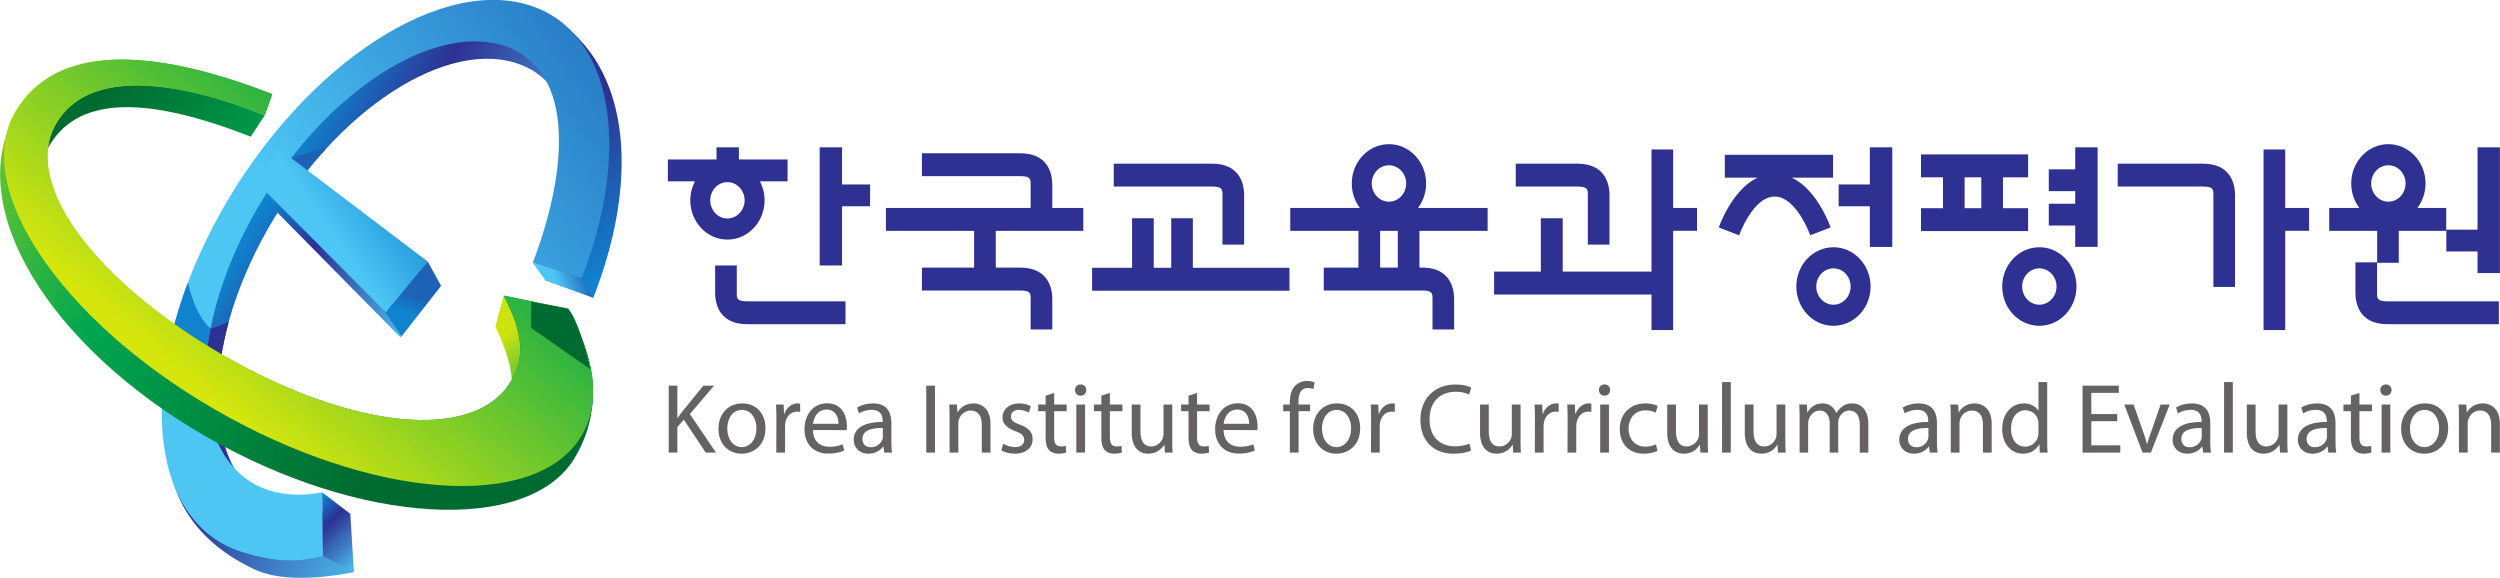 <svg xmlns="http://www.w3.org/2000/svg" width="865.079mm" height="200mm" viewBox="0 0 865.079 200"><defs><linearGradient id="a" x1="188.018" x2="118.62" y1="509.606" y2="549.673" gradientTransform="matrix(.353 0 0 -.353 -122.886 284.986)" gradientUnits="userSpaceOnUse" spreadMethod="pad"><stop offset="0" style="stop-opacity:1;stop-color:#4dc6f4"/><stop offset="0.353" style="stop-opacity:1;stop-color:#4dc6f4"/><stop offset="0.8" style="stop-opacity:1;stop-color:#2e3192"/><stop offset="1" style="stop-opacity:1;stop-color:#1082ce"/></linearGradient><linearGradient id="b" x1="203.185" x2="162.94" y1="524.369" y2="572.33" gradientTransform="matrix(.353 0 0 -.353 -122.886 284.986)" gradientUnits="userSpaceOnUse" spreadMethod="pad"><stop offset="0" style="stop-opacity:1;stop-color:#1082ce"/><stop offset="0.4" style="stop-opacity:1;stop-color:#1082ce"/><stop offset="0.8" style="stop-opacity:1;stop-color:#2e3192"/><stop offset="1" style="stop-opacity:1;stop-color:#2e3192"/></linearGradient><linearGradient id="c" x1="124.925" x2="222.545" y1="527.422" y2="595.777" gradientTransform="matrix(.353 0 0 -.353 -122.886 284.986)" gradientUnits="userSpaceOnUse" spreadMethod="pad"><stop offset="0" style="stop-opacity:1;stop-color:#4dc6f4"/><stop offset="0.1" style="stop-opacity:1;stop-color:#4dc6f4"/><stop offset="0.8" style="stop-opacity:1;stop-color:#1c63b7"/><stop offset="1" style="stop-opacity:1;stop-color:#1082ce"/></linearGradient><linearGradient id="d" x1="167.087" x2="120.006" y1="523.309" y2="550.491" gradientTransform="matrix(.353 0 0 -.353 -122.886 284.986)" gradientUnits="userSpaceOnUse" spreadMethod="pad"><stop offset="0" style="stop-opacity:1;stop-color:#4dc6f4"/><stop offset="0.353" style="stop-opacity:1;stop-color:#4dc6f4"/><stop offset="0.8" style="stop-opacity:1;stop-color:#2e3192"/><stop offset="1" style="stop-opacity:1;stop-color:#1082ce"/></linearGradient><linearGradient id="e" x1="146.473" x2="142.544" y1="534.704" y2="523.908" gradientTransform="matrix(.353 0 0 -.353 -122.886 284.986)" gradientUnits="userSpaceOnUse" spreadMethod="pad"><stop offset="0" style="stop-opacity:1;stop-color:#1c63b7"/><stop offset="0.3" style="stop-opacity:1;stop-color:#1082ce"/><stop offset="1" style="stop-opacity:1;stop-color:#1082ce"/></linearGradient><linearGradient id="f" x1="131.309" x2="146.874" y1="546.328" y2="557.226" gradientTransform="matrix(.353 0 0 -.353 -122.886 284.986)" gradientUnits="userSpaceOnUse" spreadMethod="pad"><stop offset="0" style="stop-opacity:1;stop-color:#4dc6f4"/><stop offset="1" style="stop-opacity:1;stop-color:#1082ce"/></linearGradient><linearGradient id="g" x1="143.342" x2="128.054" y1="480.966" y2="496.254" gradientTransform="matrix(.353 0 0 -.353 -122.886 284.986)" gradientUnits="userSpaceOnUse" spreadMethod="pad"><stop offset="0" style="stop-opacity:1;stop-color:#4dc6f4"/><stop offset="0.353" style="stop-opacity:1;stop-color:#4dc6f4"/><stop offset="0.8" style="stop-opacity:1;stop-color:#2e3192"/><stop offset="1" style="stop-opacity:1;stop-color:#1082ce"/></linearGradient><linearGradient id="h" x1="172.348" x2="180.865" y1="537.205" y2="540.304" gradientTransform="matrix(.353 0 0 -.353 -122.886 284.986)" gradientUnits="userSpaceOnUse" spreadMethod="pad"><stop offset="0" style="stop-opacity:1;stop-color:#4dc6f4"/><stop offset="0.65" style="stop-opacity:1;stop-color:#1c63b7"/><stop offset="1" style="stop-opacity:1;stop-color:#1082ce"/></linearGradient><linearGradient id="i" x1="41.396" x2="145.667" y1="565.91" y2="517.286" gradientTransform="matrix(.353 0 0 -.353 -122.886 284.986)" gradientUnits="userSpaceOnUse" spreadMethod="pad"><stop offset="0" style="stop-opacity:1;stop-color:#cce310"/><stop offset="0.5" style="stop-opacity:1;stop-color:#00a650"/><stop offset="1" style="stop-opacity:1;stop-color:#006b30"/></linearGradient><linearGradient id="j" x1="138.271" x2="88.521" y1="526.68" y2="568.424" gradientTransform="matrix(.353 0 0 -.353 -122.886 284.986)" gradientUnits="userSpaceOnUse" spreadMethod="pad"><stop offset="0" style="stop-opacity:1;stop-color:#cce310"/><stop offset="0.5" style="stop-opacity:1;stop-color:#00a650"/><stop offset="1" style="stop-opacity:1;stop-color:#006b30"/></linearGradient><linearGradient id="k" x1="162.793" x2="180.782" y1="527.233" y2="505.794" gradientTransform="matrix(.353 0 0 -.353 -122.886 284.986)" gradientUnits="userSpaceOnUse" spreadMethod="pad"><stop offset="0" style="stop-opacity:1;stop-color:#cce310"/><stop offset="0.551" style="stop-opacity:1;stop-color:#00a650"/><stop offset="1" style="stop-opacity:1;stop-color:#006b30"/></linearGradient><linearGradient id="l" x1="72.662" x2="179.071" y1="539.104" y2="539.104" gradientTransform="matrix(.353 0 0 -.353 -122.886 284.986)" gradientUnits="userSpaceOnUse" spreadMethod="pad"><stop offset="0" style="stop-opacity:1;stop-color:#cce310"/><stop offset="0.55" style="stop-opacity:1;stop-color:#00a650"/><stop offset="1" style="stop-opacity:1;stop-color:#006b30"/></linearGradient><linearGradient id="m" x1="107.83" x2="180.465" y1="517.568" y2="604.131" gradientTransform="matrix(.353 0 0 -.353 -122.886 284.986)" gradientUnits="userSpaceOnUse" spreadMethod="pad"><stop offset="0" style="stop-opacity:1;stop-color:#d6e60d"/><stop offset="0.551" style="stop-opacity:1;stop-color:#00a650"/><stop offset="1" style="stop-opacity:1;stop-color:#006a2f"/></linearGradient></defs><path d="M-61.3 79.605c-.5-.332-1.052-.6-1.659-.791-6.06-1.896-15.083 4.39-20.156 14.043-5.075 9.655-5.712 17.383 1.786 20.915 1.511.712 3.777.674 6.369.187l-.521-3.938c-1.903.172-3.039.148-4.069-.173-4.887-1.53-5.5-9.14-1.373-16.996C-76.794 84.997-69.486 79.867-64.6 81.4c4.079 1.277 4.391 6.684 2.176 13.03 2.845-4.506 1.856-11.439 1.124-14.824z" style="fill:url(#a);fill-opacity:1;fill-rule:nonzero;stroke:none;stroke-width:.353" transform="translate(528.142 -418.735) scale(5.412)"/><path d="M-78.952 87.475s1.314-.457 2.219-.6c0 0-.791.84-1.25 1.468 0 0-1.304-.655-.97-.868z" style="fill:#1c63b7;fill-opacity:1;fill-rule:nonzero;stroke:none;stroke-width:.353" transform="translate(528.142 -418.735) scale(5.412)"/><path d="M-59.652 96.408c2.92-7.445 2.339-14.257-1.935-17.453.732 3.386 2.008 10.968-.837 15.473-.1.285-.197.57-.305.857z" style="fill:url(#b);fill-opacity:1;fill-rule:nonzero;stroke:none;stroke-width:.353" transform="translate(528.142 -418.735) scale(5.412)"/><path d="M-80.343 108.736c-4.888-1.53-5.5-9.139-1.373-16.994 4.129-7.856 11.436-12.986 16.324-11.454 4.26 1.334 4.417 7.175 1.868 13.887l3.079 1.12c3.294-8.393 2.052-15.914-3.308-17.592-6.058-1.897-15.083 4.39-20.155 14.043-5.075 9.655-4.273 19.018 1.785 20.914 1.593.5 3.306.796 5.185.25l-.05-4.06c-1.19.23-2.326.207-3.355-.114z" style="fill:url(#c);fill-opacity:1;fill-rule:nonzero;stroke:none;stroke-width:.353" transform="translate(528.142 -418.735) scale(5.412)"/><path d="m-78.739 88.618.13.106 9.179 6.95-2.546 3.275-7.848-7.957-.734-1.422" style="fill:url(#d);fill-opacity:1;fill-rule:nonzero;stroke:none;stroke-width:.353" transform="translate(528.142 -418.735) scale(5.412)"/><path d="m-70.238 94.094.854 1.553-2.525 3.213-1.174-1.688z" style="fill:url(#e);fill-opacity:1;fill-rule:nonzero;stroke:none;stroke-width:.353" transform="translate(528.142 -418.735) scale(5.412)"/><path d="m-79.762 86.865.129.106 9.39 7.121-2.679 3.241-8.13-8.17" style="fill:url(#f);fill-opacity:1;fill-rule:nonzero;stroke:none;stroke-width:.353" transform="translate(528.142 -418.735) scale(5.412)"/><path d="M-83.527 100.94c0-.812.57-3.022.57-3.022-.404.274-1.164.458-1.17.452a17.555 17.555 0 0 0-.31 2.385c.512.317.91.47.91.184z" style="fill:#2e3192;fill-opacity:1;fill-rule:nonzero;stroke:none;stroke-width:.353" transform="translate(528.142 -418.735) scale(5.412)"/><path d="M-85.577 95.444c-.369.943-.906 2.68-1.105 3.613.136.116 1.363 1.15 2.245 1.698.043-.764.148-1.562.31-2.385-.99-.789-1.45-2.926-1.45-2.926z" style="fill:#1082ce;fill-opacity:1;fill-rule:nonzero;stroke:none;stroke-width:.353" transform="translate(528.142 -418.735) scale(5.412)"/><path d="m-75.188 110.224-1.8-1.374.05 4.06 1.978 1.05z" style="fill:url(#g);fill-opacity:1;fill-rule:nonzero;stroke:none;stroke-width:.353" transform="translate(528.142 -418.735) scale(5.412)"/><path d="m-63.524 94.175.795 1.11 3.077 1.123-.745-1.27z" style="fill:url(#h);fill-opacity:1;fill-rule:nonzero;stroke:none;stroke-width:.353" transform="translate(528.142 -418.735) scale(5.412)"/><path d="M-65.747 97.8c1.135 2.229 1.35 3.81.376 5.396-2.381 3.876-10.262 2.985-18.373-1.706-5.488-3.174-9.503-7.096-10.793-10.502-2.071-2.692-1.336-5.811-.1-8.243-.83.45-1.497 1.109-1.998 2.016-3.255 5.874 2.175 14.714 12.143 20.478 9.97 5.767 20.668 6.264 23.62 1.459 1.33-2.165 2.07-5.7-.879-8.19l-3.942-.809z" style="fill:url(#i);fill-opacity:1;fill-rule:nonzero;stroke:none;stroke-width:.353" transform="translate(528.142 -418.735) scale(5.412)"/><path d="M-94.537 90.988c-.616-1.628-.611-3.14.159-4.394 1.925-3.135 6.333-3.019 12.824-.485l.895-1.367c-6.7-2.6-11.248-3.474-13.977-1.997-1.237 2.432-1.972 5.55.099 8.243z" style="fill:url(#j);fill-opacity:1;fill-rule:nonzero;stroke:none;stroke-width:.353" transform="translate(528.142 -418.735) scale(5.412)"/><path d="m-65.38 96.272-.537 1.982s1.56 3.135.874 4.207c2.544-1.302 3.057-3.248-.337-6.189z" style="fill:url(#k);fill-opacity:1;fill-rule:nonzero;stroke:none;stroke-width:.353" transform="translate(528.142 -418.735) scale(5.412)"/><path d="M-65.38 96.272c1.19 2.296 1.433 3.908.44 5.522-2.382 3.875-10.26 2.986-18.373-1.707-8.111-4.69-13.014-11.02-10.634-14.895 1.925-3.136 6.797-2.984 13.288-.45l.477-1.353c-8.74-3.393-14.036-2.748-16.36 1.03-2.951 4.804 2.736 13.373 12.707 19.137 9.968 5.766 20.442 6.545 23.395 1.74 1.33-2.165.9-5.096-.879-8.188z" style="fill:url(#l);fill-opacity:1;fill-rule:nonzero;stroke:none;stroke-width:.353" transform="translate(528.142 -418.735) scale(5.412)"/><path d="M-65.38 96.272c1.19 2.296 1.433 3.908.44 5.522-2.382 3.875-10.26 2.986-18.373-1.707-8.111-4.69-13.014-11.02-10.634-14.895 1.925-3.136 6.797-2.984 13.288-.45l.477-1.353c-8.74-3.393-14.036-2.748-16.36 1.03-2.951 4.804 2.736 13.373 12.707 19.137 9.968 5.766 20.442 6.545 23.395 1.74 1.33-2.165.9-5.096-.879-8.188z" style="fill:url(#m);fill-opacity:1;fill-rule:nonzero;stroke:none;stroke-width:.353" transform="translate(528.142 -418.735) scale(5.412)"/><path d="M-63.624 96.672v1.667l3.774 2.633s-.615-2.895-1.404-3.863z" style="fill:#006b30;fill-opacity:1;fill-rule:nonzero;stroke:none;stroke-width:.353" transform="translate(528.142 -418.735) scale(5.412)"/><path d="M-48.702 90.179c0-.44-.108-.855-.297-1.214h1.766v-1.396h-3.11v-.777h-1.432v.777h-3.11v1.396h1.73c-.189.36-.297.773-.297 1.214 0 1.387 1.063 2.511 2.375 2.511s2.375-1.124 2.375-2.511m-3.474 0c0-.643.492-1.162 1.099-1.162.608 0 1.099.52 1.099 1.162 0 .642-.491 1.162-1.1 1.162-.606 0-1.098-.52-1.098-1.162zM21.967 89.164h-1.996v1.395h1.996v2.6h1.434v-6.367h-1.434zM35.098 88.197h-1.69v1.395h1.69v.807h-1.69v1.395h1.69v1.364h1.433v-6.366h-1.433zM19.64 93.18c-1.312 0-2.374 1.124-2.374 2.512 0 1.386 1.062 2.51 2.374 2.51s2.374-1.124 2.374-2.51c0-1.388-1.062-2.513-2.374-2.513m0 3.675c-.606 0-1.1-.521-1.1-1.162 0-.644.494-1.162 1.1-1.162.606 0 1.098.518 1.098 1.162 0 .64-.492 1.162-1.098 1.162zM32.804 93.18c-1.31 0-2.375 1.124-2.375 2.512 0 1.386 1.064 2.51 2.375 2.51 1.31 0 2.374-1.124 2.374-2.51 0-1.388-1.063-2.513-2.374-2.513m0 3.675c-.607 0-1.099-.521-1.099-1.162 0-.644.492-1.162 1.1-1.162.606 0 1.098.518 1.098 1.162 0 .64-.492 1.162-1.099 1.162zM60.82 86.792v5.263h-1.996v1.394h1.997v1.381h1.431v-8.038zM-43.748 86.792h-1.431v7.553h1.431v-3.786h1.792v-1.395h-1.792zM-50.479 96.096v-1.751h-1.385v1.751c0 .603.2 2.004 2.051 2.004h6.286v-1.463h-6.286c-.666 0-.666-.192-.666-.54zM54.397 96.096v-1.95h-1.384v1.95c0 .603.2 2.004 2.05 2.004h7.122v-1.463h-7.122c-.666 0-.666-.192-.666-.54zM-30.306 89.176c0-.603-.2-2.005-2.049-2.005h-6.286v1.464h6.286c.665 0 .665.193.665.54v1.492h-9.254v1.465h5.64v2.35h-3.337v1.465h6.286c.665 0 .665.192.665.54v1.951h1.384v-1.95c0-.603-.2-2.006-2.049-2.006h-1.564v-2.35h5.596v-1.465h-1.983zM-19.425 89.842v3.17h1.384v-3.17c0-.604-.2-2.006-2.05-2.006h-6.286V89.3h6.286c.666 0 .666.193.666.542z" style="fill:#2e3192;fill-opacity:1;fill-rule:nonzero;stroke:none;stroke-width:.353" transform="translate(528.142 -418.735) scale(5.412)"/><path d="M-21.319 91.327h-1.383v3.168h-1.118v-3.168h-1.385v3.168h-2.556v1.465h12.62v-1.465h-6.178zM3.934 89.842v3.17H5.32v-3.17c0-.604-.201-2.006-2.051-2.006H-.674V89.3h3.943c.665 0 .665.193.665.542zM43.266 87.836h-5.451V89.3h5.45c.667 0 .667.193.667.542v5.874h1.384v-5.874c0-.604-.2-2.006-2.05-2.006z" style="fill:#2e3192;fill-opacity:1;fill-rule:nonzero;stroke:none;stroke-width:.353" transform="translate(528.142 -418.735) scale(5.412)"/><path d="M9.391 86.929H8.006v7.81H2.33v-3.412H.93v3.412h-2.988v1.464H8.006v2.274H9.39V92.13h1.526v-1.464H9.39ZM48.524 86.929H47.14v11.548h1.384V92.13h1.526v-1.464h-1.526zM19.457 91.915c-.04-.116-.848-2.408-2.482-3.183h2.64V87.27h-6.922v1.463h2.096c-1.633.775-2.441 3.067-2.48 3.183l1.3.5c.008-.025.89-2.476 2.272-2.476 1.385 0 2.266 2.451 2.275 2.475zM32.086 90.682h-1.608v-1.973h1.608v-1.464h-6.848v1.464h1.406v1.973h-1.406v1.463h6.848v-1.463m-4.059-1.973h1.066v1.973h-1.066zM54.402 94.174h1.383v-2.043h3.033v-1.464h-1.842a2.59 2.59 0 0 0 .518-1.565c0-1.386-1.061-2.511-2.374-2.511-1.31 0-2.373 1.125-2.373 2.511 0 .593.195 1.136.518 1.565h-1.928v1.464h3.065v2.043m.718-6.234c.608 0 1.099.52 1.099 1.162 0 .642-.491 1.164-1.099 1.164-.606 0-1.098-.522-1.098-1.164 0-.642.492-1.162 1.098-1.162zM-6.406 89.102c0-1.386-1.064-2.511-2.375-2.511-1.31 0-2.375 1.125-2.375 2.511 0 .593.195 1.136.52 1.565h-4.455v1.465h4.36v2.35h-2.218v1.465h6.286c.667 0 .667.192.667.54v1.951h1.383v-1.95c0-.603-.198-2.006-2.05-2.006h-.169v-2.35h4.361v-1.465h-4.454a2.59 2.59 0 0 0 .52-1.565m-2.376-1.162c.607 0 1.1.52 1.1 1.162 0 .642-.493 1.164-1.1 1.164-.606 0-1.098-.522-1.098-1.164 0-.642.492-1.162 1.098-1.162m.566 6.542h-1.13v-2.35h1.13z" style="fill:#2e3192;fill-opacity:1;fill-rule:nonzero;stroke:none;stroke-width:.353" transform="translate(528.142 -418.735) scale(5.412)"/><path d="M-54.83 102.029h.552v2.063h.02c.113-.165.228-.317.336-.457l1.308-1.606h.686l-1.55 1.816 1.67 2.464h-.654l-1.403-2.102-.413.47v1.632h-.552ZM-50.176 106.378c-.825 0-1.473-.61-1.473-1.58 0-1.03.68-1.633 1.524-1.633.883 0 1.48.642 1.48 1.575 0 1.143-.794 1.638-1.524 1.638h-.007m.02-.419c.533 0 .933-.501.933-1.2 0-.52-.26-1.175-.921-1.175-.654 0-.94.61-.94 1.194 0 .673.381 1.181.92 1.181h.007zM-47.947 104.194c0-.362-.006-.673-.025-.959h.489l.025.603h.02c.139-.412.482-.673.856-.673.057 0 .102.006.153.02v.52c-.064-.006-.12-.013-.197-.013-.394 0-.673.299-.75.712a1.75 1.75 0 0 0-.018.266v1.639h-.56l.007-2.115zM-45.61 104.867c.013.756.489 1.067 1.048 1.067.4 0 .647-.07.85-.153l.102.394c-.197.09-.54.197-1.029.197-.94 0-1.51-.629-1.51-1.55 0-.933.552-1.663 1.447-1.663 1.003 0 1.264.883 1.264 1.448 0 .114-.007.203-.02.266l-2.152-.006m1.632-.4c.006-.349-.146-.908-.769-.908-.571 0-.812.521-.857.908zM-40.594 105.572c0 .267.013.527.045.737h-.502l-.05-.388h-.02c-.165.241-.501.457-.94.457-.622 0-.94-.438-.94-.882 0-.743.661-1.15 1.849-1.143v-.064c0-.254-.07-.717-.699-.711-.292 0-.59.083-.806.228l-.127-.374c.254-.159.628-.267 1.016-.267.946 0 1.174.641 1.174 1.257v1.15m-.546-.832c-.61-.013-1.302.095-1.302.692 0 .369.242.534.521.534a.776.776 0 0 0 .756-.515.57.57 0 0 0 .025-.178v-.533zM-37.806 102.029v4.28h-.559v-4.28zM-36.873 104.067c0-.324-.006-.578-.025-.832h.495l.032.502h.013c.152-.286.508-.572 1.016-.572.425 0 1.085.254 1.085 1.308v1.836h-.558v-1.772c0-.496-.185-.915-.711-.915-.363 0-.648.26-.75.572a.829.829 0 0 0-.038.26v1.855h-.559v-2.242zM-33.437 105.743c.171.102.463.216.743.216.4 0 .59-.197.59-.457 0-.267-.159-.413-.565-.565-.559-.203-.82-.502-.82-.87 0-.495.407-.902 1.061-.902.311 0 .584.083.75.19l-.134.4a1.258 1.258 0 0 0-.628-.177c-.33 0-.508.19-.508.42 0 .26.177.374.577.526.527.197.807.464.807.927 0 .546-.425.927-1.143.927-.337 0-.648-.089-.864-.216zM-30.186 102.498v.737h.8v.426h-.8v1.657c0 .38.108.597.419.597.152 0 .241-.013.324-.038l.025.425c-.108.038-.28.076-.495.076-.26 0-.47-.089-.603-.235-.153-.171-.216-.444-.216-.806v-1.676h-.476v-.426h.476v-.565l.546-.172zM-28.504 102.67c-.209 0-.349-.165-.349-.362 0-.197.146-.356.362-.356s.356.16.356.356a.35.35 0 0 1-.362.362h-.007m-.266 3.639v-3.074h.559v3.074zM-26.624 102.498v.737h.8v.426h-.8v1.657c0 .38.108.597.42.597.152 0 .24-.013.323-.038l.026.425c-.108.038-.28.076-.496.076-.26 0-.47-.089-.603-.235-.153-.171-.216-.444-.216-.806v-1.676h-.476v-.426h.476v-.565l.546-.172zM-22.636 105.47c0 .318.006.597.025.839h-.495l-.032-.502h-.013c-.14.247-.47.571-1.016.571-.482 0-1.06-.273-1.06-1.346v-1.797h.559v1.696c0 .584.184.984.686.984.374 0 .635-.26.736-.515a.763.763 0 0 0 .051-.285v-1.88h.559v2.235zM-21.049 102.498v.737h.8v.426h-.8v1.657c0 .38.108.597.42.597.152 0 .24-.013.323-.038l.026.425c-.108.038-.28.076-.496.076-.26 0-.47-.089-.603-.235-.152-.171-.216-.444-.216-.806v-1.676h-.476v-.426h.476v-.565l.546-.172zM-19.353 104.867c.012.756.489 1.067 1.047 1.067.4 0 .648-.07.851-.153l.102.394c-.197.09-.54.197-1.029.197-.94 0-1.511-.629-1.511-1.55 0-.933.552-1.663 1.448-1.663 1.003 0 1.263.883 1.263 1.448 0 .114-.006.203-.019.266l-2.152-.006m1.632-.4c.006-.349-.146-.908-.769-.908-.571 0-.812.521-.857.908zM-15.118 106.309v-2.648h-.425v-.426h.425v-.146c0-.432.102-.826.362-1.073.21-.203.489-.286.743-.286.203 0 .368.045.476.09l-.07.43a.867.867 0 0 0-.362-.069c-.47 0-.596.42-.596.889v.165h.742v.426h-.736v2.648zM-12.152 106.378c-.826 0-1.474-.61-1.474-1.58 0-1.03.68-1.633 1.524-1.633.883 0 1.48.642 1.48 1.575 0 1.143-.794 1.638-1.524 1.638h-.006m.018-.419c.534 0 .934-.501.934-1.2 0-.52-.26-1.175-.92-1.175-.655 0-.94.61-.94 1.194 0 .673.38 1.181.92 1.181h.006zM-9.924 104.194a14.6 14.6 0 0 0-.025-.959h.489l.025.603h.02c.139-.412.482-.673.856-.673.058 0 .102.006.153.02v.52c-.064-.006-.12-.013-.197-.013-.393 0-.673.299-.75.712a1.751 1.751 0 0 0-.018.266v1.639h-.559l.006-2.115zM-3.53 106.175c-.196.102-.609.203-1.13.203-1.206 0-2.108-.762-2.108-2.171 0-1.346.908-2.248 2.235-2.248.528 0 .87.114 1.016.19l-.14.451a1.961 1.961 0 0 0-.857-.178c-1.003 0-1.67.642-1.67 1.766 0 1.054.604 1.72 1.639 1.72.342 0 .686-.07.908-.177zM-.367 105.47c0 .318.006.597.025.839h-.495l-.032-.502H-.88c-.14.247-.47.571-1.016.571-.483 0-1.06-.273-1.06-1.346v-1.797h.558v1.696c0 .584.184.984.686.984.374 0 .635-.26.736-.515a.767.767 0 0 0 .051-.285v-1.88h.559v2.235zM.554 104.194c0-.362-.007-.673-.026-.959h.49l.025.603h.019c.14-.412.482-.673.857-.673a.57.57 0 0 1 .152.02v.52c-.063-.006-.12-.013-.196-.013-.394 0-.674.299-.75.712a1.75 1.75 0 0 0-.019.266v1.639H.547l.007-2.115zM2.643 104.194c0-.362-.007-.673-.026-.959h.49l.025.603h.019c.14-.412.482-.673.857-.673a.57.57 0 0 1 .152.02v.52c-.063-.006-.12-.013-.196-.013-.394 0-.673.299-.75.712a1.75 1.75 0 0 0-.019.266v1.639h-.559l.007-2.115zM4.992 102.67c-.21 0-.349-.165-.349-.362 0-.197.146-.356.362-.356s.356.16.356.356a.35.35 0 0 1-.362.362h-.007m-.267 3.639v-3.074h.56v3.074zM8.39 106.2a2.16 2.16 0 0 1-.883.178c-.927 0-1.53-.628-1.53-1.574 0-.947.647-1.639 1.65-1.639.33 0 .623.083.775.165l-.127.426a1.368 1.368 0 0 0-.647-.146c-.705 0-1.086.527-1.086 1.168 0 .711.457 1.15 1.066 1.15.318 0 .527-.077.686-.147zM11.603 105.47c0 .318.006.597.025.839h-.495l-.032-.502h-.013c-.14.247-.47.571-1.016.571-.482 0-1.06-.273-1.06-1.346v-1.797h.559v1.696c0 .584.184.984.685.984.375 0 .635-.26.737-.515a.766.766 0 0 0 .05-.285v-1.88h.56v2.235zM12.517 101.8h.559v4.509h-.56zM16.562 105.47c0 .318.006.597.025.839h-.495l-.032-.502h-.013c-.14.247-.47.571-1.016.571-.482 0-1.06-.273-1.06-1.346v-1.797h.559v1.696c0 .584.184.984.686.984.374 0 .635-.26.736-.515a.767.767 0 0 0 .05-.285v-1.88h.56v2.235zM17.476 104.067c0-.324-.013-.578-.025-.832h.489l.025.495h.02c.17-.292.456-.565.97-.565.413 0 .731.254.864.616h.013c.095-.178.222-.305.35-.4.183-.14.38-.216.672-.216.413 0 1.016.267 1.016 1.334v1.81h-.546v-1.74c0-.597-.222-.947-.666-.947-.324 0-.566.235-.667.502a.998.998 0 0 0-.045.28v1.905H19.4v-1.842c0-.495-.216-.845-.641-.845-.343 0-.603.28-.692.56a.765.765 0 0 0-.045.272v1.855h-.546v-2.242zM26.258 105.572c0 .267.013.527.045.737H25.8l-.05-.388h-.02c-.165.241-.501.457-.94.457-.622 0-.94-.438-.94-.882 0-.743.661-1.15 1.848-1.143v-.064c0-.254-.07-.717-.698-.711-.292 0-.59.083-.807.228l-.126-.374c.253-.159.628-.267 1.016-.267.946 0 1.174.641 1.174 1.257v1.15m-.546-.832c-.61-.013-1.302.095-1.302.692 0 .369.242.534.52.534a.776.776 0 0 0 .757-.515.576.576 0 0 0 .025-.178v-.533zM27.14 104.067c0-.324-.006-.578-.025-.832h.496l.032.502h.012c.153-.286.508-.572 1.016-.572.426 0 1.086.254 1.086 1.308v1.836h-.559v-1.772c0-.496-.184-.915-.711-.915-.362 0-.648.26-.75.572a.83.83 0 0 0-.037.26v1.855h-.56v-2.242zM33.307 101.8v3.715c0 .273.006.584.025.794h-.501l-.026-.534h-.013c-.171.343-.54.603-1.041.603-.743 0-1.321-.628-1.321-1.562-.006-1.028.635-1.65 1.378-1.65.476 0 .794.221.927.463h.013v-1.83h.559m-.56 2.687c0-.076-.005-.165-.025-.241a.823.823 0 0 0-.806-.642c-.578 0-.92.508-.92 1.182 0 .628.31 1.143.907 1.143a.847.847 0 0 0 .82-.667.957.957 0 0 0 .025-.241zM37.783 104.302h-1.657v1.543h1.854v.464h-2.413v-4.28h2.318v.463h-1.76v1.353h1.658zM38.83 103.235l.604 1.721c.102.286.184.54.248.794h.02c.069-.254.158-.508.26-.794l.596-1.72h.584l-1.206 3.073h-.534l-1.168-3.074h.597zM43.733 105.572c0 .267.013.527.045.737h-.502l-.051-.388h-.019c-.165.241-.502.457-.94.457-.622 0-.94-.438-.94-.882 0-.743.66-1.15 1.848-1.143v-.064c0-.254-.07-.717-.698-.711-.292 0-.59.083-.807.228l-.127-.374c.254-.159.63-.267 1.016-.267.946 0 1.175.641 1.175 1.257v1.15m-.546-.832c-.61-.013-1.302.095-1.302.692 0 .369.241.534.52.534a.776.776 0 0 0 .757-.515.576.576 0 0 0 .025-.178v-.533zM44.616 101.8h.559v4.509h-.56zM48.66 105.47c0 .318.007.597.026.839h-.495l-.032-.502h-.013c-.14.247-.47.571-1.016.571-.482 0-1.06-.273-1.06-1.346v-1.797h.559v1.696c0 .584.184.984.685.984.375 0 .635-.26.737-.515a.766.766 0 0 0 .05-.285v-1.88h.56v2.235zM51.74 105.572c0 .267.013.527.045.737h-.502l-.05-.388h-.02c-.165.241-.501.457-.94.457-.622 0-.94-.438-.94-.882 0-.743.661-1.15 1.848-1.143v-.064c0-.254-.07-.717-.698-.711-.292 0-.59.083-.806.228l-.127-.374c.253-.159.628-.267 1.015-.267.947 0 1.175.641 1.175 1.257v1.15m-.546-.832c-.61-.013-1.302.095-1.302.692 0 .369.242.534.521.534a.775.775 0 0 0 .756-.515.565.565 0 0 0 .025-.178v-.533zM53.27 102.498v.737h.8v.426h-.8v1.657c0 .38.109.597.42.597.152 0 .241-.013.324-.038l.025.425c-.108.038-.28.076-.495.076-.26 0-.47-.089-.603-.235-.153-.171-.216-.444-.216-.806v-1.676h-.477v-.426h.477v-.565l.546-.172zM54.954 102.67c-.21 0-.35-.165-.35-.362 0-.197.146-.356.362-.356s.356.16.356.356a.35.35 0 0 1-.362.362h-.006m-.267 3.639v-3.074h.558v3.074zM57.41 106.378c-.825 0-1.473-.61-1.473-1.58 0-1.03.68-1.633 1.525-1.633.882 0 1.48.642 1.48 1.575 0 1.143-.795 1.638-1.525 1.638h-.006m.019-.419c.533 0 .933-.501.933-1.2 0-.52-.26-1.175-.92-1.175-.655 0-.94.61-.94 1.194 0 .673.38 1.181.92 1.181h.007zM59.633 104.067c0-.324-.006-.578-.025-.832h.495l.032.502h.013c.152-.286.507-.572 1.016-.572.425 0 1.085.254 1.085 1.308v1.836h-.558v-1.772c0-.496-.185-.915-.712-.915-.361 0-.647.26-.749.572a.84.84 0 0 0-.038.26v1.855h-.559v-2.242z" style="fill:#656263;fill-opacity:1;fill-rule:nonzero;stroke:none;stroke-width:.353" transform="translate(528.142 -418.735) scale(5.412)"/><path d="M-59.06 193.569c-.924-1.929-2.416-3.262-4.315-3.857-6.342-1.986-15.804 4.583-21.09 14.642-3.4 6.471-4.39 13.209-2.583 17.583.905 2.189 2.47 3.686 4.527 4.329 1.424.447 3.332.881 5.467.26l.113-.034-.055-4.514-.183.035c-1.244.241-2.389.203-3.403-.114-1.564-.49-2.757-1.634-3.45-3.31-.469-1.137-.698-2.48-.698-3.956 0-3.034.97-6.628 2.816-10.14a29.74 29.74 0 0 1 1.127-1.946l7.866 7.905 2.992-3.619-9.05-6.862c4.381-5.574 9.915-8.501 13.81-7.281 1.288.404 2.245 1.23 2.841 2.459 1.233 2.539.868 6.817-1.002 11.74l-.055.148 3.483 1.267.055-.14c2.226-5.673 2.513-10.992.787-14.595z" style="fill:#1082ce;fill-opacity:1;fill-rule:nonzero;stroke:none;stroke-width:.353" transform="translate(133.865 -236.115)"/><path d="m-60.763 209.91-.035-.061-4.6-.946.15.289c1.281 2.47 1.41 4.033.463 5.573-2.384 3.882-10.31 3.115-18.846-1.822-6.102-3.528-10.467-7.99-11.392-11.643-.347-1.368-.206-2.576.418-3.591 1.849-3.013 6.55-3.153 13.593-.403l.15.059.598-1.698-.14-.055c-8.82-3.421-14.591-3.04-17.157 1.133-.877 1.427-1.064 3.17-.556 5.18 1.263 4.993 6.546 10.698 13.788 14.886 10.395 6.011 21.375 6.797 24.475 1.75 1.355-2.205 1.033-5.278-.909-8.652z" style="fill:#99d420;fill-opacity:1;fill-rule:nonzero;stroke:none;stroke-width:.353" transform="translate(133.865 -236.115)"/><path d="M-48.702 201.287c0-.44-.108-.855-.297-1.214h1.766v-1.396h-3.11v-.777h-1.432v.777h-3.11v1.396h1.73c-.189.36-.297.773-.297 1.214 0 1.387 1.063 2.511 2.375 2.511s2.375-1.124 2.375-2.511m-3.474 0c0-.643.492-1.162 1.099-1.162.608 0 1.099.52 1.099 1.162 0 .642-.491 1.162-1.1 1.162-.606 0-1.098-.52-1.098-1.162zM21.967 200.272h-1.996v1.395h1.996v2.6h1.434V197.9h-1.434zM35.098 199.305h-1.69v1.395h1.69v.807h-1.69v1.395h1.69v1.364h1.433V197.9h-1.433zM19.64 204.287c-1.312 0-2.374 1.125-2.374 2.513 0 1.386 1.062 2.51 2.374 2.51s2.374-1.124 2.374-2.51c0-1.388-1.062-2.513-2.374-2.513m0 3.675c-.606 0-1.1-.521-1.1-1.162 0-.644.494-1.162 1.1-1.162.606 0 1.098.518 1.098 1.162 0 .64-.492 1.162-1.098 1.162zM32.804 204.287c-1.31 0-2.375 1.125-2.375 2.513 0 1.386 1.064 2.51 2.375 2.51 1.31 0 2.374-1.124 2.374-2.51 0-1.388-1.063-2.513-2.374-2.513m0 3.675c-.607 0-1.099-.521-1.099-1.162 0-.644.492-1.162 1.1-1.162.606 0 1.098.518 1.098 1.162 0 .64-.492 1.162-1.099 1.162zM60.82 197.9v5.263h-1.996v1.394h1.997v1.381h1.431V197.9zM-43.748 197.9h-1.431v7.553h1.431v-3.786h1.792v-1.395h-1.792zM-50.479 207.204v-1.751h-1.385v1.751c0 .603.2 2.004 2.051 2.004h6.286v-1.463h-6.286c-.666 0-.666-.192-.666-.54zM54.397 207.204v-1.95h-1.384v1.95c0 .603.2 2.004 2.05 2.004h7.122v-1.463h-7.122c-.666 0-.666-.192-.666-.54zM-30.306 200.284c0-.603-.2-2.006-2.049-2.006h-6.286v1.465h6.286c.665 0 .665.193.665.54v1.492h-9.254v1.465h5.64v2.35h-3.337v1.464h6.286c.665 0 .665.193.665.541v1.951h1.384v-1.951c0-.603-.2-2.005-2.049-2.005h-1.564v-2.35h5.596v-1.465h-1.983zM-19.425 200.95v3.17h1.384v-3.17c0-.604-.2-2.006-2.05-2.006h-6.286v1.464h6.286c.666 0 .666.193.666.541z" style="fill:#2e3192;fill-opacity:1;fill-rule:nonzero;stroke:none;stroke-width:.353" transform="translate(133.865 -236.115)"/><path d="M-21.319 202.435h-1.383v3.168h-1.118v-3.168h-1.385v3.168h-2.556v1.465h12.62v-1.465h-6.178zM3.934 200.95v3.17H5.32v-3.17c0-.604-.201-2.006-2.051-2.006H-.674v1.464h3.943c.665 0 .665.193.665.541zM43.266 198.944h-5.451v1.464h5.45c.667 0 .667.193.667.541v5.875h1.384v-5.875c0-.603-.2-2.005-2.05-2.005z" style="fill:#2e3192;fill-opacity:1;fill-rule:nonzero;stroke:none;stroke-width:.353" transform="translate(133.865 -236.115)"/><path d="M9.391 198.037H8.006v7.81H2.33v-3.412H.93v3.412h-2.988v1.464H8.006v2.274H9.39v-6.346h1.526v-1.464H9.39ZM48.524 198.037H47.14v11.548h1.384v-6.346h1.526v-1.464h-1.526zM19.457 203.023c-.04-.116-.848-2.408-2.482-3.183h2.64v-1.463h-6.922v1.463h2.096c-1.633.775-2.441 3.067-2.48 3.183l1.3.5c.008-.025.89-2.476 2.272-2.476 1.385 0 2.266 2.451 2.275 2.475zM32.086 201.79h-1.608v-1.973h1.608v-1.464h-6.848v1.464h1.406v1.973h-1.406v1.463h6.848v-1.463m-4.059-1.973h1.066v1.973h-1.066zM54.402 205.282h1.383v-2.043h3.033v-1.464h-1.842a2.59 2.59 0 0 0 .518-1.565c0-1.386-1.061-2.511-2.374-2.511-1.31 0-2.373 1.125-2.373 2.511 0 .593.195 1.136.518 1.565h-1.928v1.464h3.065v2.043m.718-6.234c.608 0 1.099.52 1.099 1.162 0 .642-.491 1.164-1.099 1.164-.606 0-1.098-.522-1.098-1.164 0-.642.492-1.162 1.098-1.162zM-6.406 200.21c0-1.386-1.064-2.511-2.375-2.511-1.31 0-2.375 1.125-2.375 2.511 0 .593.195 1.136.52 1.565h-4.455v1.465h4.36v2.35h-2.218v1.464h6.286c.667 0 .667.193.667.541v1.951h1.383v-1.951c0-.603-.198-2.005-2.05-2.005h-.169v-2.35h4.361v-1.465h-4.454a2.59 2.59 0 0 0 .52-1.565m-2.376-1.162c.607 0 1.1.52 1.1 1.162 0 .642-.493 1.164-1.1 1.164-.606 0-1.098-.522-1.098-1.164 0-.642.492-1.162 1.098-1.162m.566 6.542h-1.13v-2.35h1.13z" style="fill:#2e3192;fill-opacity:1;fill-rule:nonzero;stroke:none;stroke-width:.353" transform="translate(133.865 -236.115)"/><path d="M-54.83 213.137h.552v2.063h.02c.113-.165.228-.317.336-.457l1.308-1.606h.686l-1.55 1.816 1.67 2.464h-.654l-1.403-2.102-.413.47v1.632h-.552ZM-50.176 217.487c-.825 0-1.473-.61-1.473-1.582 0-1.028.68-1.632 1.524-1.632.883 0 1.48.642 1.48 1.575 0 1.143-.794 1.639-1.524 1.639h-.007m.02-.42c.533 0 .933-.501.933-1.2 0-.52-.26-1.174-.921-1.174-.654 0-.94.61-.94 1.193 0 .674.381 1.181.92 1.181h.007zM-47.947 215.302c0-.362-.006-.673-.025-.959h.489l.025.604h.02c.139-.413.482-.674.856-.674.057 0 .102.007.153.02v.52a1.66 1.66 0 0 0-.197-.012c-.394 0-.673.298-.75.71a1.754 1.754 0 0 0-.018.267v1.639h-.56l.007-2.115zM-45.61 215.975c.013.756.489 1.067 1.048 1.067.4 0 .647-.07.85-.152l.102.393c-.197.09-.54.197-1.029.197-.94 0-1.51-.628-1.51-1.55 0-.933.552-1.663 1.447-1.663 1.003 0 1.264.883 1.264 1.448 0 .114-.007.203-.02.266l-2.152-.006m1.632-.4c.006-.349-.146-.908-.769-.908-.571 0-.812.52-.857.908zM-40.594 216.68c0 .267.013.527.045.737h-.502l-.05-.388h-.02c-.165.242-.501.458-.94.458-.622 0-.94-.439-.94-.883 0-.743.661-1.15 1.849-1.143v-.064c0-.254-.07-.717-.699-.71-.292 0-.59.082-.806.228l-.127-.375c.254-.159.628-.267 1.016-.267.946 0 1.174.642 1.174 1.258v1.15m-.546-.833c-.61-.013-1.302.096-1.302.692 0 .369.242.534.521.534a.776.776 0 0 0 .756-.514.573.573 0 0 0 .025-.178v-.534zM-37.806 213.137v4.28h-.559v-4.28zM-36.873 215.175c0-.324-.006-.578-.025-.832h.495l.032.502h.013c.152-.286.508-.572 1.016-.572.425 0 1.085.254 1.085 1.308v1.836h-.558v-1.772c0-.495-.185-.914-.711-.914-.363 0-.648.26-.75.571a.829.829 0 0 0-.038.26v1.855h-.559v-2.242zM-33.437 216.852c.171.101.463.215.743.215.4 0 .59-.196.59-.457 0-.266-.159-.413-.565-.565-.559-.203-.82-.501-.82-.87 0-.495.407-.902 1.061-.902.311 0 .584.083.75.19l-.134.4a1.261 1.261 0 0 0-.628-.177c-.33 0-.508.19-.508.42 0 .26.177.374.577.526.527.197.807.464.807.928 0 .546-.425.927-1.143.927-.337 0-.648-.09-.864-.216zM-30.186 213.607v.736h.8v.426h-.8v1.657c0 .381.108.597.419.597.152 0 .241-.013.324-.038l.025.425c-.108.038-.28.077-.495.077-.26 0-.47-.09-.603-.235-.153-.172-.216-.445-.216-.807v-1.676h-.476v-.426h.476v-.565l.546-.171zM-28.504 213.778c-.209 0-.349-.165-.349-.362 0-.197.146-.355.362-.355s.356.158.356.355a.35.35 0 0 1-.362.362h-.007m-.266 3.639v-3.074h.559v3.074zM-26.624 213.607v.736h.8v.426h-.8v1.657c0 .381.108.597.42.597.152 0 .24-.013.323-.038l.026.425a1.53 1.53 0 0 1-.496.077c-.26 0-.47-.09-.603-.235-.153-.172-.216-.445-.216-.807v-1.676h-.476v-.426h.476v-.565l.546-.171zM-22.636 216.578c0 .318.006.598.025.839h-.495l-.032-.502h-.013c-.14.248-.47.572-1.016.572-.482 0-1.06-.274-1.06-1.347v-1.797h.559v1.696c0 .584.184.984.686.984.374 0 .635-.26.736-.514a.763.763 0 0 0 .051-.286v-1.88h.559v2.235zM-21.049 213.607v.736h.8v.426h-.8v1.657c0 .381.108.597.42.597.152 0 .24-.013.323-.038l.026.425a1.53 1.53 0 0 1-.496.077c-.26 0-.47-.09-.603-.235-.152-.172-.216-.445-.216-.807v-1.676h-.476v-.426h.476v-.565l.546-.171zM-19.353 215.975c.012.756.489 1.067 1.047 1.067.4 0 .648-.07.851-.152l.102.393c-.197.09-.54.197-1.029.197-.94 0-1.511-.628-1.511-1.55 0-.933.552-1.663 1.448-1.663 1.003 0 1.263.883 1.263 1.448 0 .114-.006.203-.019.266l-2.152-.006m1.632-.4c.006-.349-.146-.908-.769-.908-.571 0-.812.52-.857.908zM-15.118 217.417v-2.648h-.425v-.426h.425v-.146c0-.431.102-.825.362-1.073.21-.203.489-.286.743-.286.203 0 .368.045.476.089l-.07.432a.865.865 0 0 0-.362-.07c-.47 0-.596.42-.596.89v.164h.742v.426h-.736v2.648zM-12.152 217.487c-.826 0-1.474-.61-1.474-1.582 0-1.028.68-1.632 1.524-1.632.883 0 1.48.642 1.48 1.575 0 1.143-.794 1.639-1.524 1.639h-.006m.018-.42c.534 0 .934-.501.934-1.2 0-.52-.26-1.174-.92-1.174-.655 0-.94.61-.94 1.193 0 .674.38 1.181.92 1.181h.006zM-9.924 215.302c0-.362-.006-.673-.025-.959h.489l.025.604h.02c.139-.413.482-.674.856-.674.058 0 .102.007.153.02v.52a1.668 1.668 0 0 0-.197-.012c-.393 0-.673.298-.75.71a1.755 1.755 0 0 0-.018.267v1.639h-.559l.006-2.115zM-3.53 217.283c-.196.102-.609.204-1.13.204-1.206 0-2.108-.762-2.108-2.172 0-1.347.908-2.248 2.235-2.248.528 0 .87.114 1.016.19l-.14.451a1.961 1.961 0 0 0-.857-.177c-1.003 0-1.67.64-1.67 1.765 0 1.054.604 1.72 1.639 1.72.342 0 .686-.07.908-.177zM-.367 216.578c0 .318.006.598.025.839h-.495l-.032-.502H-.88c-.14.248-.47.572-1.016.572-.483 0-1.06-.274-1.06-1.347v-1.797h.558v1.696c0 .584.184.984.686.984.374 0 .635-.26.736-.514a.767.767 0 0 0 .051-.286v-1.88h.559v2.235zM.554 215.302c0-.362-.007-.673-.026-.959h.49l.025.604h.019c.14-.413.482-.674.857-.674a.62.62 0 0 1 .152.02v.52a1.657 1.657 0 0 0-.196-.012c-.394 0-.674.298-.75.71-.012.083-.019.172-.019.267v1.639H.547l.007-2.115zM2.643 215.302c0-.362-.007-.673-.026-.959h.49l.025.604h.019c.14-.413.482-.674.857-.674a.62.62 0 0 1 .152.02v.52a1.657 1.657 0 0 0-.196-.012c-.394 0-.673.298-.75.71-.012.083-.019.172-.019.267v1.639h-.559l.007-2.115zM4.992 213.778c-.21 0-.349-.165-.349-.362 0-.197.146-.355.362-.355s.356.158.356.355a.35.35 0 0 1-.362.362h-.007m-.267 3.639v-3.074h.56v3.074zM8.39 217.309c-.146.07-.47.178-.883.178-.927 0-1.53-.63-1.53-1.575 0-.947.647-1.639 1.65-1.639.33 0 .623.083.775.165l-.127.426a1.372 1.372 0 0 0-.647-.146c-.705 0-1.086.527-1.086 1.168 0 .711.457 1.15 1.066 1.15.318 0 .527-.076.686-.146zM11.603 216.578c0 .318.006.598.025.839h-.495l-.032-.502h-.013c-.14.248-.47.572-1.016.572-.482 0-1.06-.274-1.06-1.347v-1.797h.559v1.696c0 .584.184.984.685.984.375 0 .635-.26.737-.514a.766.766 0 0 0 .05-.286v-1.88h.56v2.235zM12.517 212.908h.559v4.509h-.56zM16.562 216.578c0 .318.006.598.025.839h-.495l-.032-.502h-.013c-.14.248-.47.572-1.016.572-.482 0-1.06-.274-1.06-1.347v-1.797h.559v1.696c0 .584.184.984.686.984.374 0 .635-.26.736-.514a.767.767 0 0 0 .05-.286v-1.88h.56v2.235zM17.476 215.175c0-.324-.013-.578-.025-.832h.489l.025.496h.02c.17-.292.456-.566.97-.566.413 0 .731.254.864.616h.013c.095-.177.222-.305.35-.4a1.03 1.03 0 0 1 .672-.216c.413 0 1.016.267 1.016 1.334v1.81h-.546v-1.74c0-.597-.222-.946-.666-.946-.324 0-.566.234-.667.501a1 1 0 0 0-.045.28v1.905H19.4v-1.842c0-.495-.216-.844-.641-.844-.343 0-.603.279-.692.558a.765.765 0 0 0-.045.274v1.854h-.546v-2.242zM26.258 216.68c0 .267.013.527.045.737H25.8l-.05-.388h-.02c-.165.242-.501.458-.94.458-.622 0-.94-.439-.94-.883 0-.743.661-1.15 1.848-1.143v-.064c0-.254-.07-.717-.698-.71-.292 0-.59.082-.807.228l-.126-.375c.253-.159.628-.267 1.016-.267.946 0 1.174.642 1.174 1.258v1.15m-.546-.833c-.61-.013-1.302.096-1.302.692 0 .369.241.534.52.534a.776.776 0 0 0 .757-.514.578.578 0 0 0 .025-.178v-.534zM27.14 215.175c0-.324-.006-.578-.025-.832h.496l.032.502h.012c.153-.286.508-.572 1.016-.572.426 0 1.086.254 1.086 1.308v1.836h-.559v-1.772c0-.495-.184-.914-.711-.914-.362 0-.648.26-.75.571a.829.829 0 0 0-.037.26v1.855h-.56v-2.242zM33.307 212.908v3.715c0 .273.006.584.025.794h-.501l-.026-.534h-.013c-.171.343-.54.604-1.041.604-.743 0-1.321-.63-1.321-1.563-.006-1.028.635-1.65 1.378-1.65.476 0 .794.222.927.463h.013v-1.829h.559m-.56 2.686c0-.076-.005-.165-.025-.241a.823.823 0 0 0-.806-.641c-.578 0-.92.507-.92 1.18 0 .63.31 1.144.907 1.144a.847.847 0 0 0 .82-.667.96.96 0 0 0 .025-.241zM37.783 215.41h-1.657v1.543h1.854v.464h-2.413v-4.28h2.318v.463h-1.76v1.353h1.658zM38.83 214.343l.604 1.721c.102.286.184.54.248.794h.02c.069-.254.158-.508.26-.794l.596-1.72h.584l-1.206 3.073h-.534l-1.168-3.074h.597zM43.733 216.68c0 .267.013.527.045.737h-.502l-.051-.388h-.019c-.165.242-.502.458-.94.458-.622 0-.94-.439-.94-.883 0-.743.66-1.15 1.848-1.143v-.064c0-.254-.07-.717-.698-.71-.292 0-.59.082-.807.228l-.127-.375c.254-.159.63-.267 1.016-.267.946 0 1.175.642 1.175 1.258v1.15m-.546-.833c-.61-.013-1.302.096-1.302.692 0 .369.241.534.52.534a.776.776 0 0 0 .757-.514.578.578 0 0 0 .025-.178v-.534zM44.616 212.908h.559v4.509h-.56zM48.66 216.578c0 .318.007.598.026.839h-.495l-.032-.502h-.013c-.14.248-.47.572-1.016.572-.482 0-1.06-.274-1.06-1.347v-1.797h.559v1.696c0 .584.184.984.685.984.375 0 .635-.26.737-.514a.766.766 0 0 0 .05-.286v-1.88h.56v2.235zM51.74 216.68c0 .267.013.527.045.737h-.502l-.05-.388h-.02c-.165.242-.501.458-.94.458-.622 0-.94-.439-.94-.883 0-.743.661-1.15 1.848-1.143v-.064c0-.254-.07-.717-.698-.71-.292 0-.59.082-.806.228l-.127-.375c.253-.159.628-.267 1.015-.267.947 0 1.175.642 1.175 1.258v1.15m-.546-.833c-.61-.013-1.302.096-1.302.692 0 .369.242.534.521.534a.776.776 0 0 0 .756-.514.568.568 0 0 0 .025-.178v-.534zM53.27 213.607v.736h.8v.426h-.8v1.657c0 .381.109.597.42.597.152 0 .241-.013.324-.038l.025.425a1.53 1.53 0 0 1-.495.077c-.26 0-.47-.09-.603-.235-.153-.172-.216-.445-.216-.807v-1.676h-.477v-.426h.477v-.565l.546-.171zM54.954 213.778c-.21 0-.35-.165-.35-.362 0-.197.146-.355.362-.355s.356.158.356.355a.35.35 0 0 1-.362.362h-.006m-.267 3.639v-3.074h.558v3.074zM57.41 217.487c-.825 0-1.473-.61-1.473-1.582 0-1.028.68-1.632 1.525-1.632.882 0 1.48.642 1.48 1.575 0 1.143-.795 1.639-1.525 1.639h-.006m.019-.42c.533 0 .933-.501.933-1.2 0-.52-.26-1.174-.92-1.174-.655 0-.94.61-.94 1.193 0 .674.38 1.181.92 1.181h.007zM59.633 215.175c0-.324-.006-.578-.025-.832h.495l.032.502h.013c.152-.286.507-.572 1.016-.572.425 0 1.085.254 1.085 1.308v1.836h-.558v-1.772c0-.495-.185-.914-.712-.914-.361 0-.647.26-.749.571a.84.84 0 0 0-.038.26v1.855h-.559v-2.242z" style="fill:#656263;fill-opacity:1;fill-rule:nonzero;stroke:none;stroke-width:.353" transform="translate(133.865 -236.115)"/></svg>